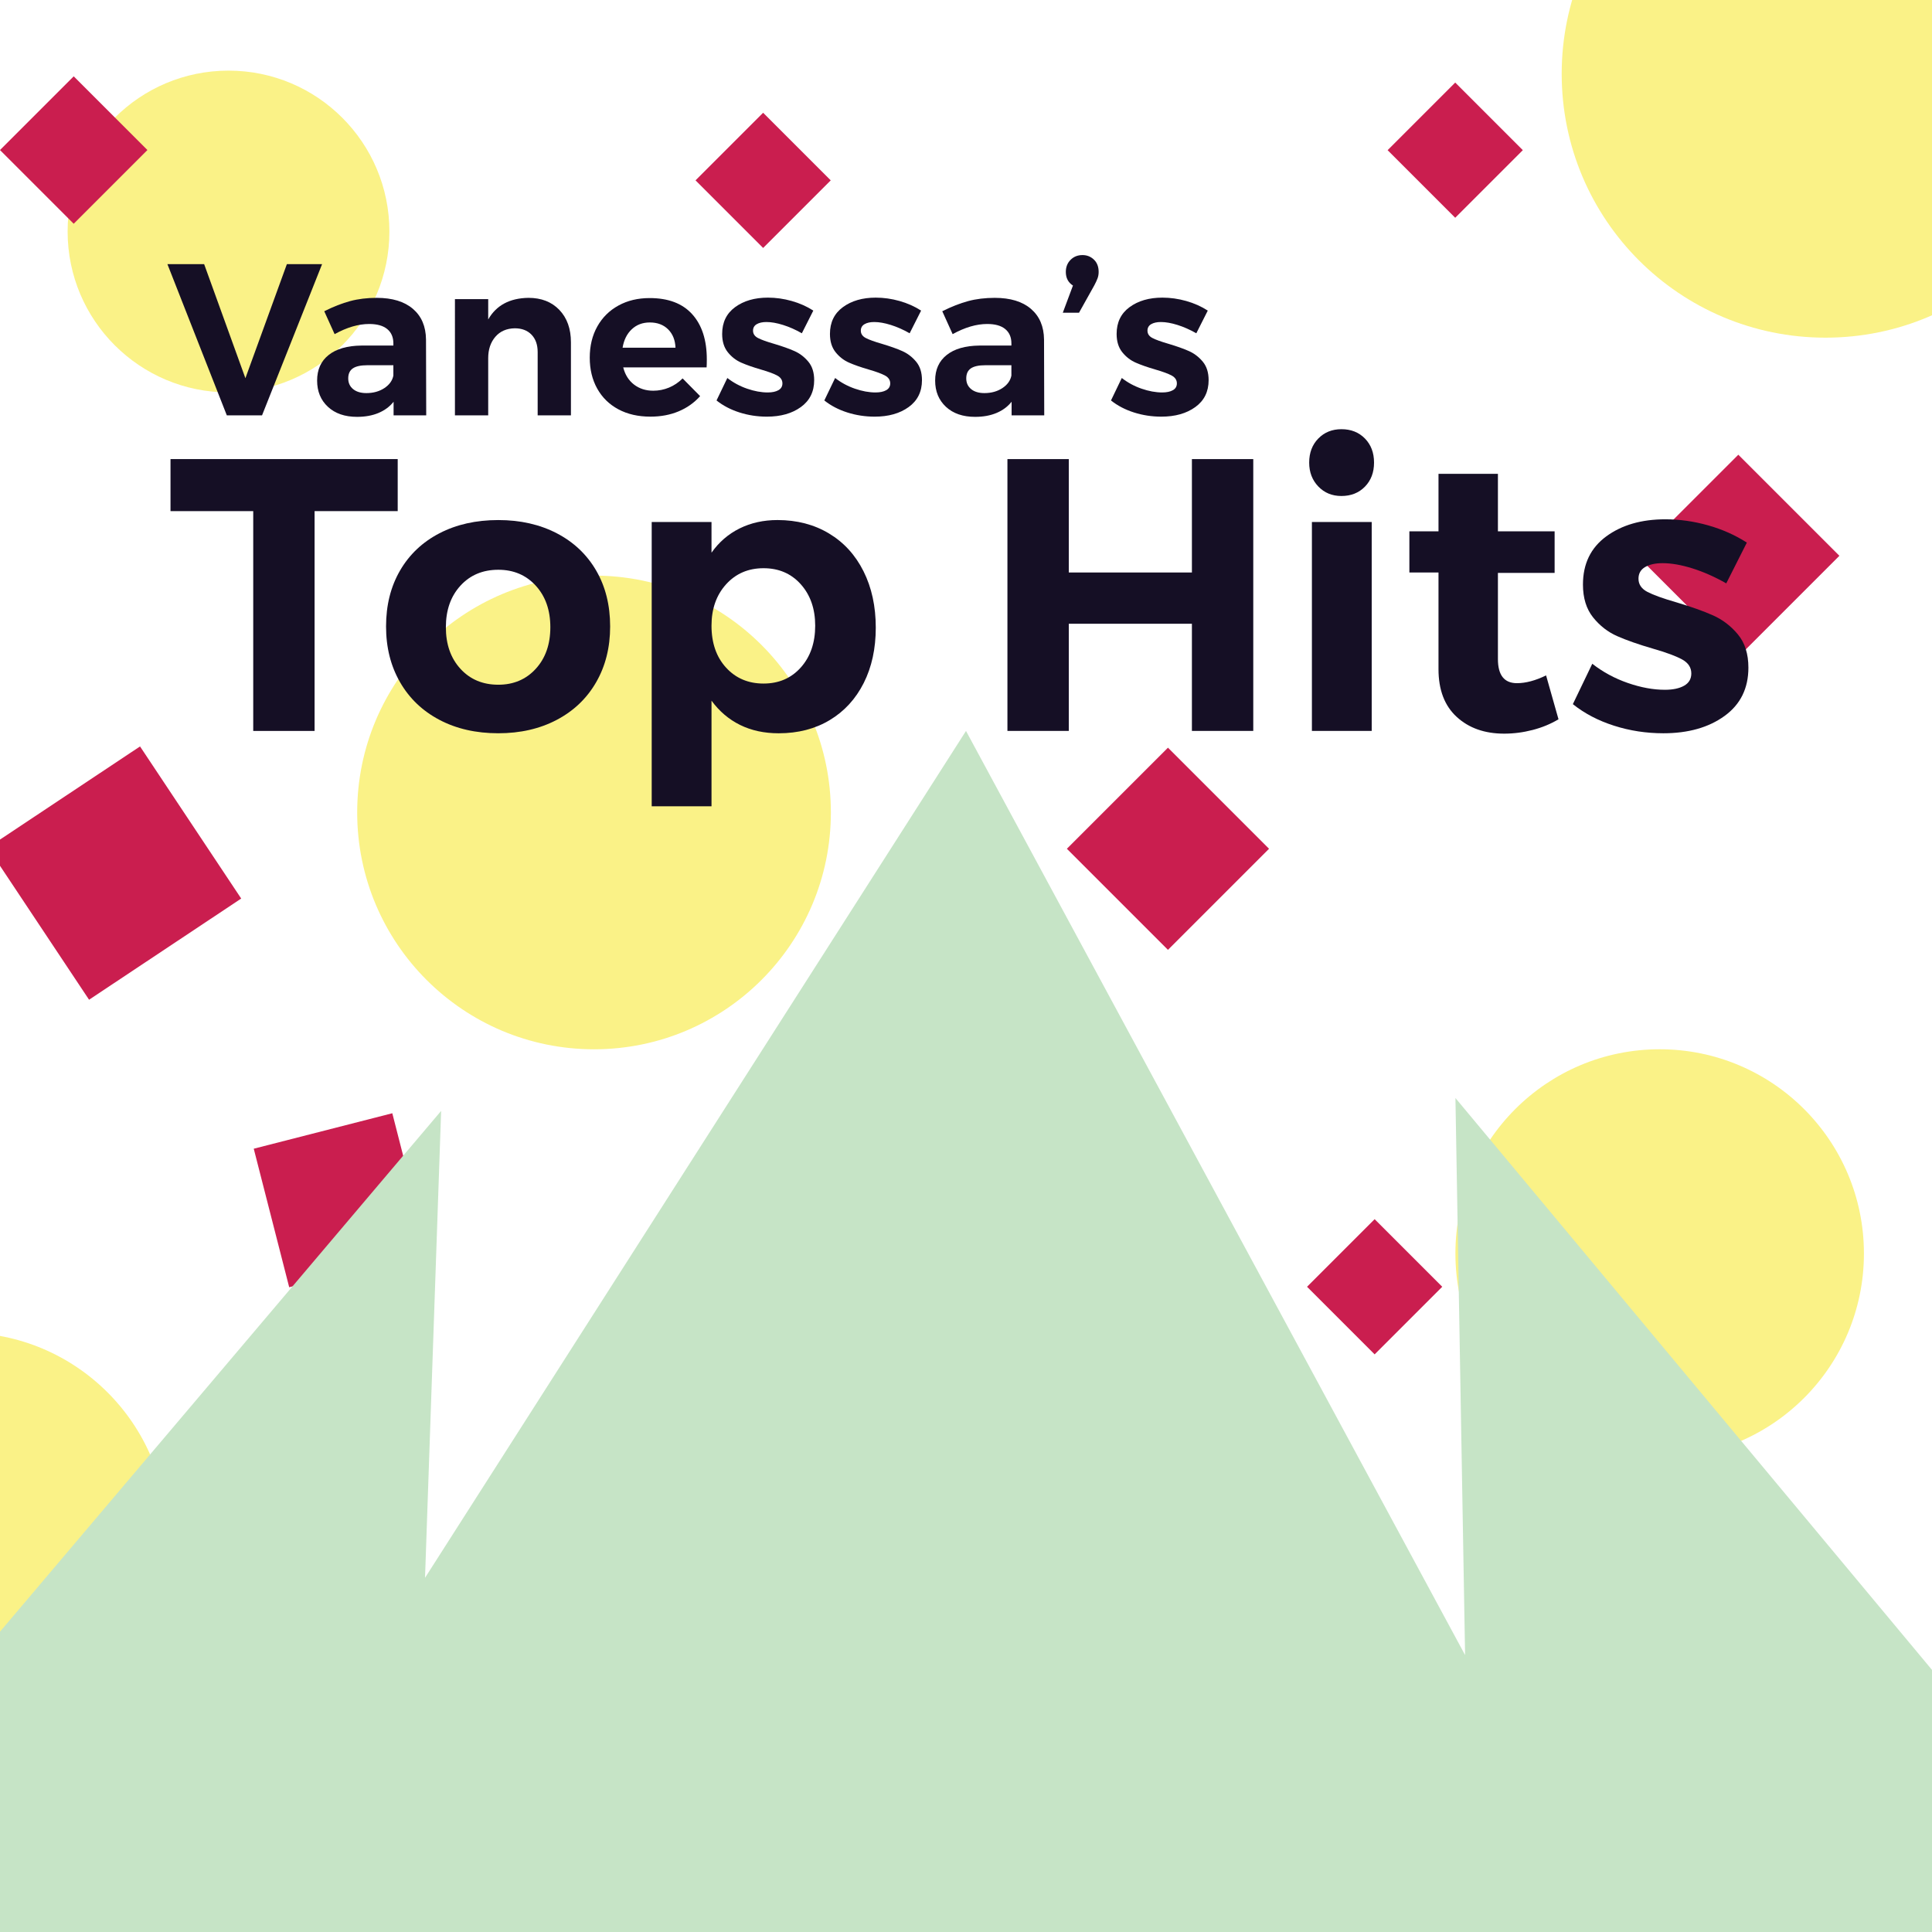 <?xml version="1.0" encoding="utf-8"?>
<!-- Generator: Adobe Illustrator 16.0.0, SVG Export Plug-In . SVG Version: 6.00 Build 0)  -->
<!DOCTYPE svg PUBLIC "-//W3C//DTD SVG 1.1//EN" "http://www.w3.org/Graphics/SVG/1.1/DTD/svg11.dtd">
<svg version="1.1" xmlns="http://www.w3.org/2000/svg" xmlns:xlink="http://www.w3.org/1999/xlink" x="0px" y="0px" width="200px"
	 height="200px" viewBox="0 0 200 200" enable-background="new 0 0 200 200" xml:space="preserve">
<g id="Layer_3">
	<rect fill="#FFFFFF" width="200" height="200"/>
</g>
<g id="Layer_1">
	<circle fill="#FAF287" cx="61.494" cy="84.104" r="24.518"/>
	<circle fill="#FAF287" cx="188.976" cy="7.645" r="27.31"/>
	<circle fill="#FAF287" cx="23.655" cy="23.966" r="16.655"/>
	<circle fill="#FAF287" cx="171.809" cy="129.764" r="21.144"/>
	<circle fill="#FAF287" cx="-3.812" cy="159.097" r="21.144"/>
	<g id="Layer_2">
		
			<rect x="172.581" y="50.134" transform="matrix(0.707 -0.707 0.707 0.707 12.027 144.106)" fill="#CA1E4F" width="14.801" height="14.799"/>
		
			<rect x="27.896" y="116.801" transform="matrix(0.969 -0.248 0.248 0.969 -29.73 12.652)" fill="#CA1E4F" width="14.802" height="14.799"/>
		
			<rect x="2.364" y="80.915" transform="matrix(0.833 -0.554 0.554 0.833 -48.049 21.652)" fill="#CA1E4F" width="18.907" height="18.904"/>
		
			<rect x="74.062" y="13.717" transform="matrix(0.707 -0.707 0.707 0.707 9.941 61.335)" fill="#CA1E4F" width="9.899" height="9.898"/>
		
			<rect x="145.715" y="10.585" transform="matrix(0.707 -0.707 0.707 0.707 33.141 111.082)" fill="#CA1E4F" width="9.899" height="9.898"/>
		
			<rect x="137.382" y="128.256" transform="matrix(0.707 -0.707 0.707 0.707 -52.502 139.659)" fill="#CA1E4F" width="9.899" height="9.898"/>
	</g>
	<polygon fill="#C6E4C6" points="-26.335,200 45.666,115 43.999,163.333 100,75.667 151.666,171.333 150.666,113.667 
		223.998,201.666 -10.668,216.666 	"/>
	
		<rect x="113.529" y="80.467" transform="matrix(0.707 -0.707 0.707 0.707 -26.713 111.239)" fill="#CA1E4F" width="14.802" height="14.8"/>
	
		<rect x="2.235" y="10.138" transform="matrix(0.707 -0.707 0.707 0.707 -8.749 9.945)" fill="#CA1E4F" width="10.794" height="10.793"/>
	<g>
		<g>
			<path fill="#150F25" d="M17.331,27.344h3.802l4.271,11.807l4.293-11.807h3.646l-6.217,15.653H23.48L17.331,27.344z"/>
			<path fill="#150F25" d="M40.744,42.997v-1.409c-0.402,0.507-0.925,0.895-1.565,1.163s-1.379,0.402-2.214,0.402
				c-1.267,0-2.273-0.347-3.019-1.04c-0.746-0.693-1.118-1.599-1.118-2.717c0-1.133,0.398-2.016,1.196-2.649
				s1.927-0.958,3.388-0.974h3.31V35.55c0-0.641-0.212-1.136-0.637-1.486s-1.048-0.525-1.867-0.525c-1.118,0-2.312,0.35-3.578,1.051
				l-1.073-2.37c0.953-0.478,1.848-0.828,2.684-1.052c0.834-0.224,1.751-0.335,2.75-0.335c1.61,0,2.858,0.38,3.746,1.141
				c0.887,0.76,1.338,1.818,1.353,3.175l0.022,7.85H40.744z M39.783,40.18c0.521-0.343,0.834-0.775,0.938-1.298v-1.073h-2.705
				c-0.671,0-1.167,0.108-1.487,0.324c-0.321,0.217-0.481,0.563-0.481,1.04c0,0.462,0.168,0.831,0.504,1.107
				c0.335,0.275,0.794,0.413,1.375,0.413C38.643,40.693,39.261,40.522,39.783,40.18z"/>
			<path fill="#150F25" d="M57.907,32.084c0.797,0.835,1.196,1.953,1.196,3.354v7.559h-3.444v-6.553c0-0.76-0.212-1.359-0.637-1.8
				c-0.425-0.439-1.003-0.659-1.733-0.659c-0.85,0.015-1.521,0.31-2.013,0.883c-0.491,0.574-0.737,1.309-0.737,2.203v5.926h-3.444
				V30.966h3.444v2.103c0.834-1.461,2.221-2.206,4.159-2.236C56.04,30.832,57.109,31.249,57.907,32.084z"/>
			<path fill="#150F25" d="M71.659,32.531c1.007,1.118,1.51,2.676,1.51,4.674c0,0.357-0.008,0.634-0.022,0.827h-8.632
				c0.193,0.761,0.566,1.354,1.118,1.778s1.215,0.637,1.99,0.637c0.566,0,1.11-0.107,1.633-0.324
				c0.521-0.216,0.991-0.532,1.408-0.95l1.812,1.834c-0.611,0.686-1.353,1.211-2.225,1.576s-1.845,0.548-2.919,0.548
				c-1.267,0-2.374-0.253-3.32-0.76c-0.947-0.507-1.677-1.223-2.191-2.147c-0.515-0.924-0.771-1.99-0.771-3.197
				c0-1.223,0.261-2.3,0.782-3.231c0.522-0.932,1.253-1.655,2.191-2.169c0.939-0.515,2.013-0.771,3.221-0.771
				C69.181,30.854,70.653,31.413,71.659,32.531z M69.927,35.997c-0.03-0.79-0.283-1.423-0.761-1.9
				c-0.478-0.477-1.11-0.716-1.9-0.716c-0.746,0-1.368,0.235-1.867,0.705c-0.5,0.469-0.816,1.106-0.95,1.911H69.927z"/>
			<path fill="#150F25" d="M81.062,33.639c-0.641-0.201-1.215-0.303-1.722-0.303c-0.418,0-0.753,0.075-1.006,0.224
				c-0.254,0.149-0.381,0.373-0.381,0.671c0,0.328,0.172,0.582,0.515,0.761s0.901,0.38,1.677,0.604
				c0.851,0.254,1.551,0.503,2.103,0.749c0.551,0.246,1.028,0.612,1.431,1.096c0.403,0.485,0.604,1.122,0.604,1.912
				c0,1.193-0.459,2.121-1.376,2.784c-0.916,0.664-2.091,0.995-3.521,0.995c-0.984,0-1.931-0.146-2.84-0.436
				c-0.91-0.291-1.7-0.705-2.371-1.241l1.118-2.326c0.611,0.478,1.294,0.847,2.047,1.107c0.752,0.261,1.464,0.391,2.135,0.391
				c0.462,0,0.831-0.078,1.107-0.234c0.275-0.156,0.414-0.392,0.414-0.704c0-0.343-0.176-0.611-0.526-0.806
				c-0.35-0.193-0.913-0.402-1.688-0.626c-0.82-0.238-1.503-0.477-2.047-0.716c-0.544-0.238-1.01-0.6-1.397-1.084
				s-0.581-1.114-0.581-1.89c0-1.192,0.447-2.117,1.342-2.773c0.895-0.655,2.027-0.983,3.398-0.983c0.82,0,1.64,0.115,2.46,0.347
				s1.565,0.562,2.236,0.995l-1.186,2.348C82.353,34.127,81.703,33.84,81.062,33.639z"/>
			<path fill="#150F25" d="M92.221,33.639c-0.641-0.201-1.215-0.303-1.722-0.303c-0.418,0-0.753,0.075-1.006,0.224
				c-0.254,0.149-0.381,0.373-0.381,0.671c0,0.328,0.172,0.582,0.515,0.761s0.901,0.38,1.677,0.604
				c0.851,0.254,1.551,0.503,2.103,0.749c0.551,0.246,1.028,0.612,1.431,1.096c0.403,0.485,0.604,1.122,0.604,1.912
				c0,1.193-0.459,2.121-1.376,2.784c-0.916,0.664-2.091,0.995-3.521,0.995c-0.984,0-1.931-0.146-2.84-0.436
				c-0.91-0.291-1.7-0.705-2.371-1.241l1.118-2.326c0.611,0.478,1.294,0.847,2.047,1.107c0.752,0.261,1.464,0.391,2.135,0.391
				c0.462,0,0.831-0.078,1.107-0.234c0.275-0.156,0.414-0.392,0.414-0.704c0-0.343-0.176-0.611-0.526-0.806
				c-0.35-0.193-0.913-0.402-1.688-0.626c-0.82-0.238-1.503-0.477-2.047-0.716c-0.544-0.238-1.01-0.6-1.397-1.084
				s-0.581-1.114-0.581-1.89c0-1.192,0.447-2.117,1.342-2.773c0.895-0.655,2.027-0.983,3.398-0.983c0.82,0,1.64,0.115,2.46,0.347
				s1.565,0.562,2.236,0.995l-1.186,2.348C93.511,34.127,92.861,33.84,92.221,33.639z"/>
			<path fill="#150F25" d="M104.721,42.997v-1.409c-0.402,0.507-0.924,0.895-1.564,1.163c-0.643,0.269-1.379,0.402-2.214,0.402
				c-1.268,0-2.273-0.347-3.02-1.04c-0.745-0.693-1.117-1.599-1.117-2.717c0-1.133,0.398-2.016,1.196-2.649
				c0.797-0.634,1.926-0.958,3.387-0.974h3.311V35.55c0-0.641-0.213-1.136-0.639-1.486c-0.424-0.351-1.047-0.525-1.867-0.525
				c-1.117,0-2.31,0.35-3.577,1.051l-1.073-2.37c0.954-0.478,1.849-0.828,2.684-1.052c0.834-0.224,1.752-0.335,2.75-0.335
				c1.611,0,2.859,0.38,3.746,1.141c0.887,0.76,1.338,1.818,1.354,3.175l0.021,7.85H104.721z M103.76,40.18
				c0.521-0.343,0.834-0.775,0.939-1.298v-1.073h-2.707c-0.67,0-1.166,0.108-1.486,0.324c-0.32,0.217-0.48,0.563-0.48,1.04
				c0,0.462,0.168,0.831,0.503,1.107c0.336,0.275,0.794,0.413,1.376,0.413C102.619,40.693,103.238,40.522,103.76,40.18z"/>
			<path fill="#150F25" d="M113.241,26.874c0.327,0.312,0.491,0.737,0.491,1.274c0,0.238-0.037,0.458-0.111,0.659
				c-0.075,0.202-0.187,0.444-0.336,0.728l-1.587,2.84h-1.678l1.052-2.817c-0.492-0.313-0.738-0.783-0.738-1.409
				c0-0.507,0.164-0.924,0.492-1.252c0.327-0.328,0.737-0.492,1.229-0.492C112.518,26.404,112.913,26.561,113.241,26.874z"/>
			<path fill="#150F25" d="M121.895,33.639c-0.642-0.201-1.215-0.303-1.722-0.303c-0.418,0-0.753,0.075-1.007,0.224
				c-0.253,0.149-0.38,0.373-0.38,0.671c0,0.328,0.171,0.582,0.515,0.761c0.343,0.179,0.901,0.38,1.677,0.604
				c0.85,0.254,1.551,0.503,2.103,0.749c0.551,0.246,1.028,0.612,1.431,1.096c0.402,0.485,0.604,1.122,0.604,1.912
				c0,1.193-0.458,2.121-1.375,2.784c-0.917,0.664-2.091,0.995-3.521,0.995c-0.984,0-1.932-0.146-2.841-0.436
				c-0.909-0.291-1.699-0.705-2.37-1.241l1.118-2.326c0.611,0.478,1.293,0.847,2.046,1.107s1.465,0.391,2.136,0.391
				c0.462,0,0.831-0.078,1.107-0.234c0.275-0.156,0.413-0.392,0.413-0.704c0-0.343-0.175-0.611-0.525-0.806
				c-0.351-0.193-0.913-0.402-1.688-0.626c-0.819-0.238-1.502-0.477-2.046-0.716c-0.544-0.238-1.01-0.6-1.397-1.084
				s-0.581-1.114-0.581-1.89c0-1.192,0.447-2.117,1.341-2.773c0.895-0.655,2.027-0.983,3.399-0.983c0.819,0,1.64,0.115,2.46,0.347
				c0.819,0.231,1.565,0.562,2.236,0.995l-1.186,2.348C123.184,34.127,122.535,33.84,121.895,33.639z"/>
		</g>
	</g>
	<g>
		<g>
			<path fill="#150F25" d="M17.652,47.524H41.17v5.387h-8.604v22.755h-6.352V52.912h-8.563V47.524z"/>
			<path fill="#150F25" d="M57.634,55.203c1.755,0.912,3.116,2.198,4.081,3.859c0.965,1.662,1.447,3.592,1.447,5.79
				c0,2.171-0.482,4.094-1.447,5.769c-0.965,1.675-2.325,2.975-4.081,3.899c-1.756,0.925-3.773,1.387-6.05,1.387
				c-2.306,0-4.336-0.462-6.091-1.387c-1.756-0.924-3.116-2.224-4.081-3.899c-0.965-1.675-1.448-3.598-1.448-5.769
				c0-2.198,0.482-4.127,1.448-5.79c0.965-1.662,2.325-2.948,4.081-3.859c1.755-0.911,3.785-1.367,6.091-1.367
				C53.861,53.836,55.878,54.292,57.634,55.203z M47.664,60.63c-1.005,1.1-1.508,2.533-1.508,4.302s0.502,3.203,1.508,4.302
				c1.005,1.1,2.312,1.648,3.92,1.648c1.581,0,2.875-0.549,3.879-1.648c1.005-1.099,1.508-2.533,1.508-4.302
				s-0.503-3.202-1.508-4.302c-1.005-1.099-2.298-1.648-3.879-1.648C49.975,58.982,48.668,59.532,47.664,60.63z"/>
			<path fill="#150F25" d="M85.816,55.223c1.541,0.925,2.734,2.231,3.578,3.92c0.844,1.688,1.266,3.632,1.266,5.83
				c0,2.171-0.416,4.081-1.246,5.729c-0.831,1.648-2.003,2.929-3.517,3.84c-1.515,0.911-3.277,1.367-5.287,1.367
				c-1.501,0-2.834-0.288-4-0.864c-1.166-0.576-2.151-1.414-2.955-2.513v10.935h-6.191V54.037h6.191v3.176
				c0.777-1.099,1.749-1.936,2.915-2.513c1.166-0.576,2.472-0.865,3.919-0.865C82.5,53.836,84.275,54.298,85.816,55.223z
				 M82.902,69.093c0.991-1.112,1.487-2.553,1.487-4.322c0-1.742-0.496-3.169-1.487-4.282c-0.992-1.112-2.278-1.668-3.86-1.668
				s-2.875,0.557-3.879,1.668c-1.005,1.112-1.508,2.54-1.508,4.282c0,1.796,0.503,3.243,1.508,4.342
				c1.005,1.1,2.298,1.648,3.879,1.648S81.91,70.206,82.902,69.093z"/>
			<path fill="#150F25" d="M104.289,47.524h6.353v11.739h12.744V47.524h6.352v28.142h-6.352V64.57h-12.744v11.096h-6.353V47.524z"/>
			<path fill="#150F25" d="M141.296,45.394c0.629,0.643,0.944,1.474,0.944,2.493s-0.315,1.849-0.944,2.493
				c-0.63,0.643-1.441,0.965-2.433,0.965c-0.965,0-1.763-0.328-2.392-0.985c-0.63-0.656-0.945-1.48-0.945-2.472
				c0-1.019,0.315-1.85,0.945-2.493c0.629-0.644,1.427-0.965,2.392-0.965C139.854,44.429,140.666,44.75,141.296,45.394z
				 M135.808,54.037h6.191v21.629h-6.191V54.037z"/>
			<path fill="#150F25" d="M161.336,74.46c-0.804,0.482-1.695,0.851-2.673,1.105c-0.979,0.254-1.964,0.382-2.955,0.382
				c-2.011,0-3.646-0.576-4.905-1.729c-1.26-1.152-1.89-2.8-1.89-4.945V59.264h-3.015v-4.262h3.015v-5.95h6.151v5.95h5.87v4.302
				h-5.87v8.925c0,1.662,0.656,2.493,1.97,2.493c0.911,0,1.916-0.268,3.016-0.804L161.336,74.46z"/>
			<path fill="#150F25" d="M175.206,58.841c-1.153-0.362-2.185-0.542-3.096-0.542c-0.751,0-1.354,0.134-1.81,0.402
				c-0.456,0.268-0.684,0.67-0.684,1.206c0,0.59,0.309,1.045,0.925,1.367c0.616,0.321,1.622,0.683,3.016,1.085
				c1.527,0.456,2.787,0.904,3.779,1.347c0.991,0.442,1.849,1.099,2.572,1.97c0.724,0.872,1.086,2.017,1.086,3.438
				c0,2.145-0.824,3.813-2.473,5.005c-1.648,1.193-3.759,1.789-6.332,1.789c-1.769,0-3.471-0.261-5.105-0.784
				c-1.636-0.522-3.056-1.266-4.262-2.231l2.01-4.181c1.099,0.858,2.325,1.521,3.679,1.99c1.354,0.469,2.634,0.704,3.84,0.704
				c0.83,0,1.494-0.141,1.99-0.422c0.495-0.282,0.743-0.704,0.743-1.267c0-0.616-0.315-1.099-0.944-1.447
				c-0.63-0.348-1.643-0.724-3.035-1.125c-1.475-0.429-2.701-0.857-3.679-1.287c-0.979-0.428-1.816-1.079-2.513-1.95
				c-0.697-0.871-1.046-2.003-1.046-3.397c0-2.144,0.805-3.805,2.412-4.985c1.608-1.179,3.646-1.769,6.111-1.769
				c1.474,0,2.948,0.208,4.423,0.623c1.474,0.416,2.813,1.012,4.02,1.789l-2.131,4.221C177.523,59.72,176.358,59.203,175.206,58.841
				z"/>
		</g>
	</g>
</g>
</svg>
